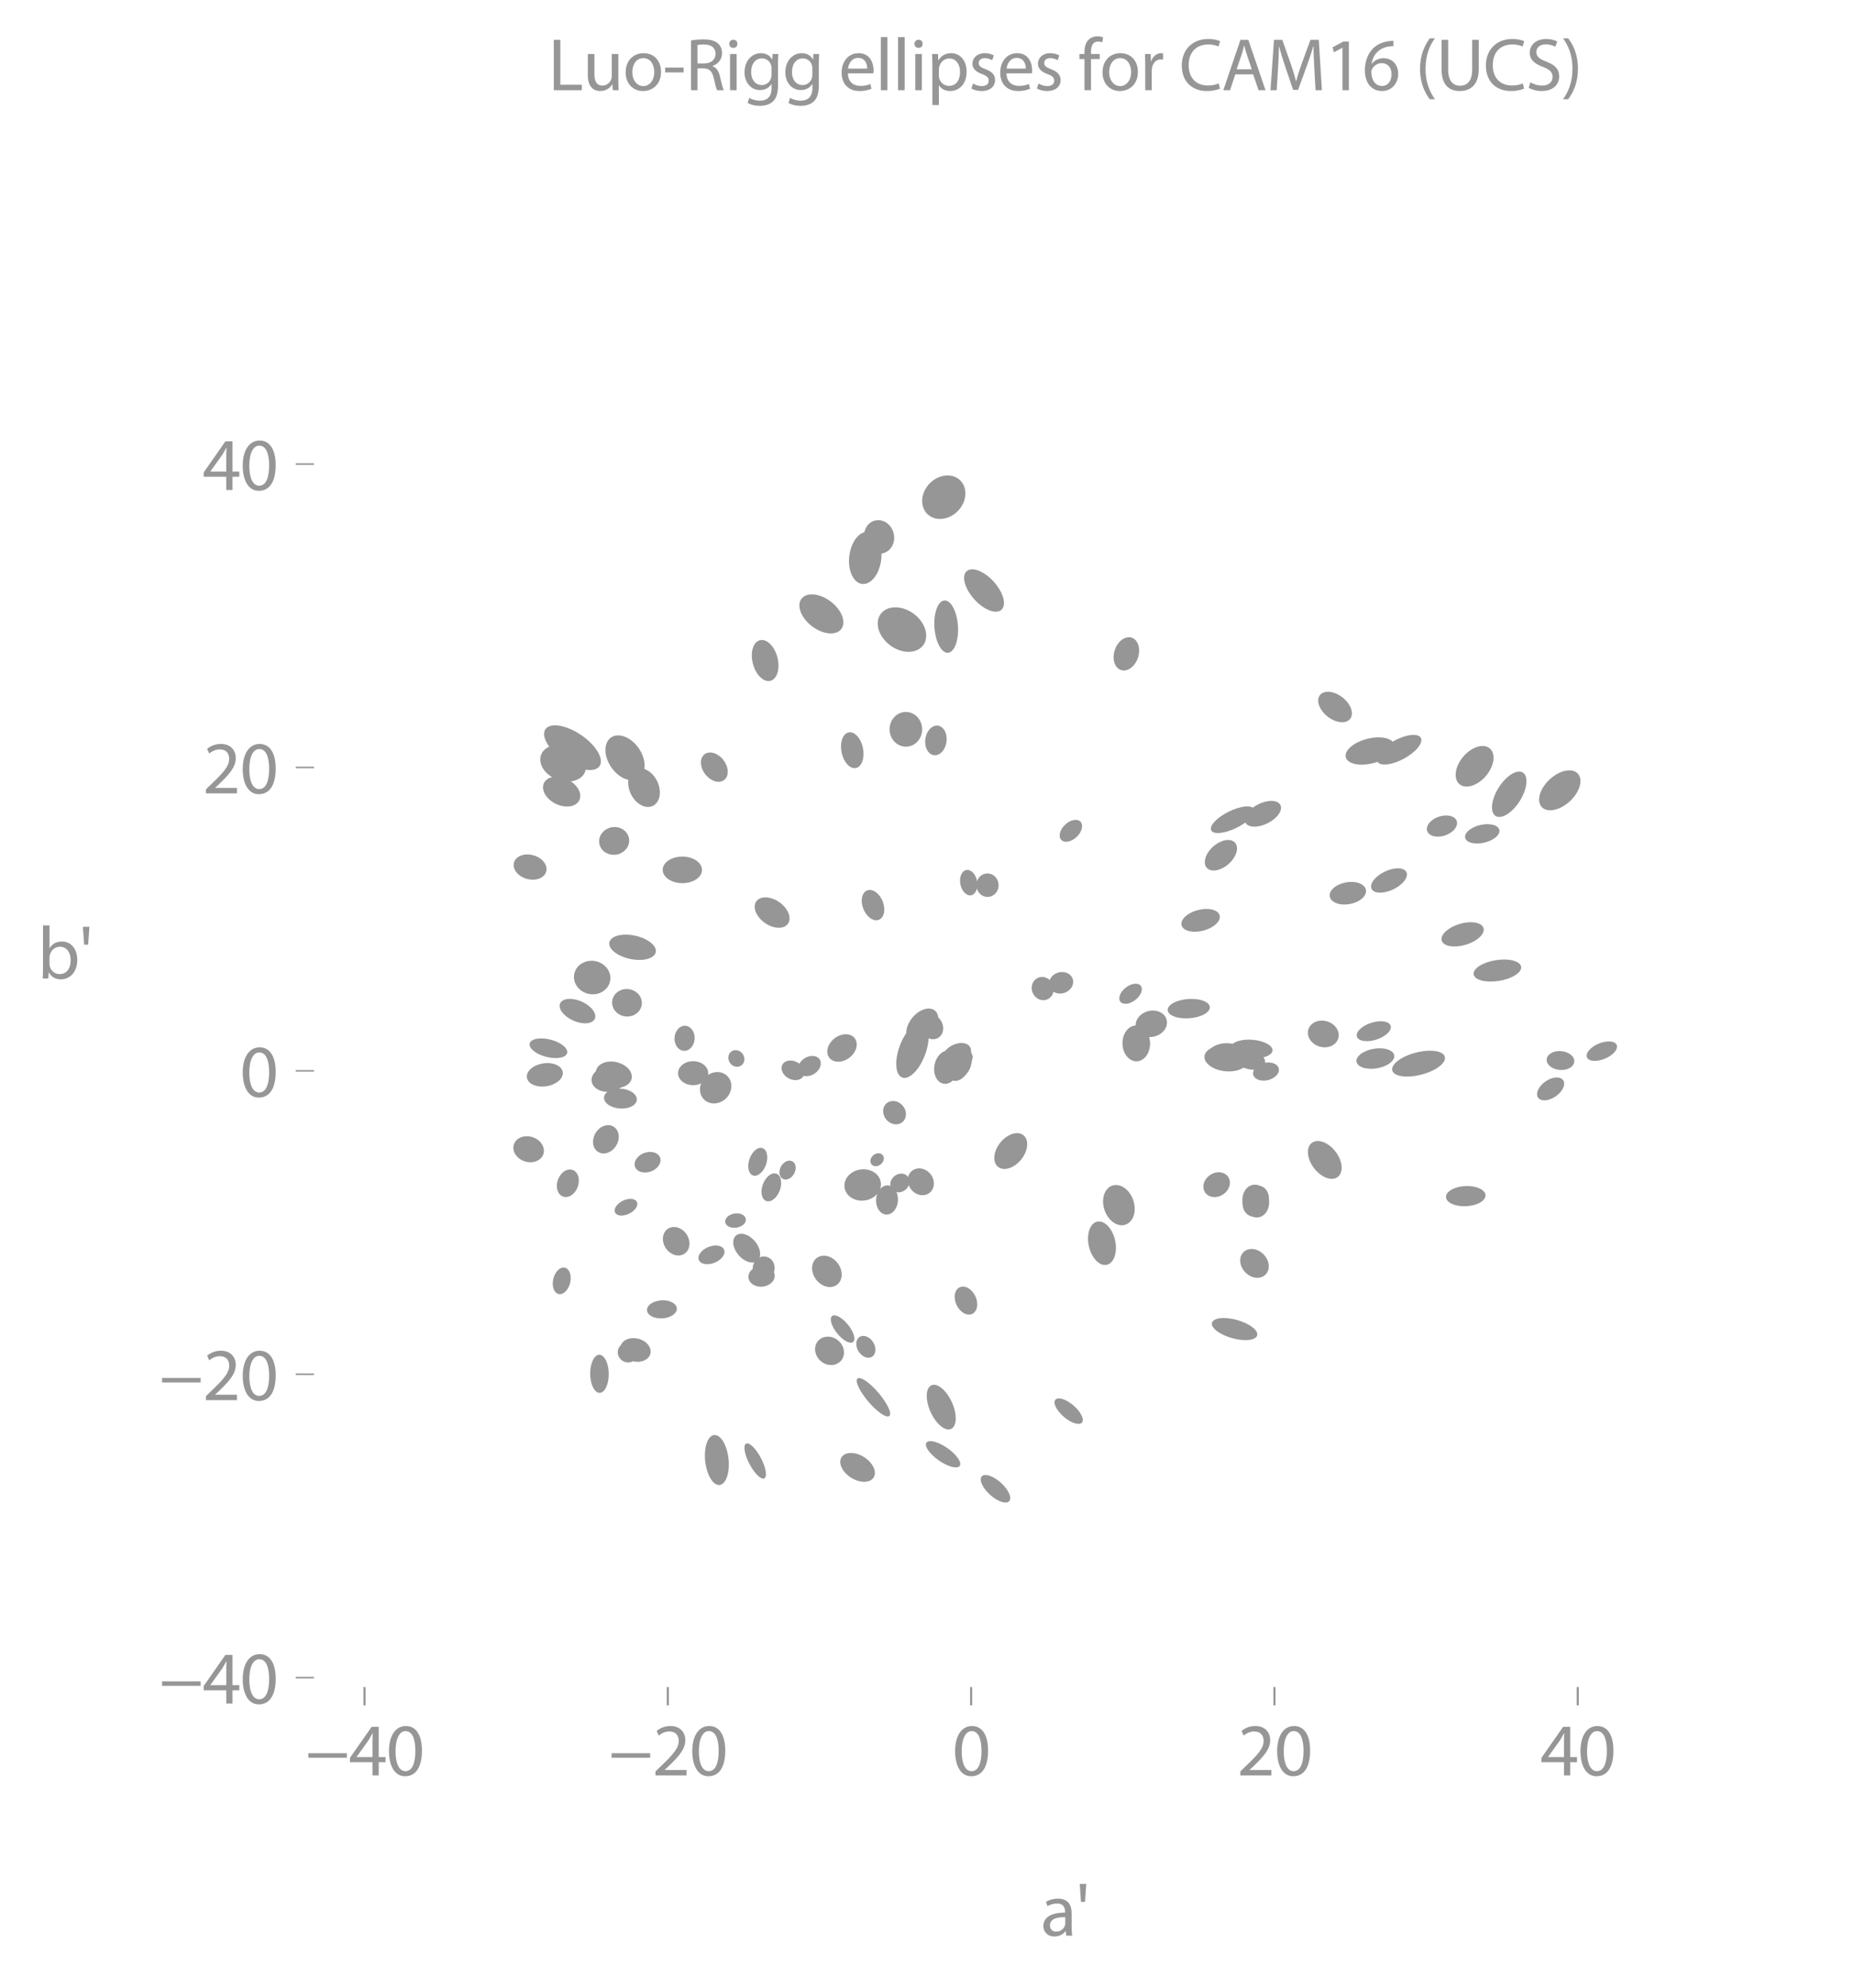 <svg xmlns:xlink="http://www.w3.org/1999/xlink" width="473.992" height="508.038" viewBox="0 0 355.494 381.028" xmlns="http://www.w3.org/2000/svg"><defs><style>*{stroke-linejoin:round;stroke-linecap:butt}</style></defs><g id="figure_1"><path d="M0 381.028h355.494V0H0v381.028z" style="fill:none" id="patch_1"/><g id="axes_1"><path d="M60.205 323.405h288.09V57.293H60.204v266.112z" style="fill:none" id="patch_2"/><g id="matplotlib.axis_1"><g id="xtick_1"><g id="line2d_1"><defs><path id="m2ab44e3448" d="M0 0v3.5" style="stroke:#969696;stroke-width:.4"/></defs><use xlink:href="#m2ab44e3448" x="69.892" y="323.405" style="fill:#969696;stroke:#969696;stroke-width:.4"/></g><g style="fill:#969696" transform="matrix(.14 0 0 -.14 58.539 340.345)" id="text_1"><defs><path id="MyriadPro-Regular-2212" d="M256 1901v-384h3302v384H256z" transform="scale(.016)"/><path id="MyriadPro-Regular-34" d="M2560 0v1133h582v441h-582v2586h-608L96 1504v-371h1933V0h531zM666 1574v13l1017 1415c115 192 218 371 346 614h19c-13-218-19-435-19-653V1574H666z" transform="scale(.016)"/><path id="MyriadPro-Regular-30" d="M1677 4230c-845 0-1447-768-1447-2163C243 691 794-70 1606-70c922 0 1447 780 1447 2195 0 1325-499 2105-1376 2105zm-32-435c582 0 845-672 845-1696 0-1062-276-1734-852-1734-512 0-844 614-844 1696 0 1133 358 1734 851 1734z" transform="scale(.016)"/></defs><use xlink:href="#MyriadPro-Regular-2212"/><use xlink:href="#MyriadPro-Regular-34" x="59.6"/><use xlink:href="#MyriadPro-Regular-30" x="110.9"/></g></g><g id="xtick_2"><use xlink:href="#m2ab44e3448" x="128.051" y="323.405" style="fill:#969696;stroke:#969696;stroke-width:.4" id="line2d_2"/><g style="fill:#969696" transform="matrix(.14 0 0 -.14 116.698 340.345)" id="text_2"><defs><path id="MyriadPro-Regular-32" d="M2944 0v467H1075v13l333 307c877 845 1434 1466 1434 2234 0 595-378 1209-1274 1209-480 0-890-179-1178-422l180-397c192 160 505 352 883 352 621 0 825-390 825-813-6-627-486-1164-1548-2176L288 346V0h2656z" transform="scale(.016)"/></defs><use xlink:href="#MyriadPro-Regular-2212"/><use xlink:href="#MyriadPro-Regular-32" x="59.6"/><use xlink:href="#MyriadPro-Regular-30" x="110.9"/></g></g><g id="xtick_3"><use xlink:href="#m2ab44e3448" x="186.209" y="323.405" style="fill:#969696;stroke:#969696;stroke-width:.4" id="line2d_3"/><use xlink:href="#MyriadPro-Regular-30" style="fill:#969696" transform="matrix(.14 0 0 -.14 182.619 340.345)" id="text_3"/></g><g id="xtick_4"><use xlink:href="#m2ab44e3448" x="244.368" y="323.405" style="fill:#969696;stroke:#969696;stroke-width:.4" id="line2d_4"/><g style="fill:#969696" transform="matrix(.14 0 0 -.14 237.187 340.345)" id="text_4"><use xlink:href="#MyriadPro-Regular-32"/><use xlink:href="#MyriadPro-Regular-30" x="51.3"/></g></g><g id="xtick_5"><use xlink:href="#m2ab44e3448" x="302.527" y="323.405" style="fill:#969696;stroke:#969696;stroke-width:.4" id="line2d_5"/><g style="fill:#969696" transform="matrix(.14 0 0 -.14 295.346 340.345)" id="text_5"><use xlink:href="#MyriadPro-Regular-34"/><use xlink:href="#MyriadPro-Regular-30" x="51.3"/></g></g><g style="fill:#969696" transform="matrix(.14 0 0 -.14 199.56 371.057)" id="text_6"><defs><path id="MyriadPro-Regular-61" d="M2643 1901c0 621-230 1267-1177 1267-391 0-762-109-1018-275l128-371c218 140 518 230 806 230 634 0 704-461 704-717v-64C890 1978 224 1568 224 819c0-448 320-889 947-889 442 0 775 217 947 460h20l44-390h512c-38 211-51 474-51 742v1159zm-544-858c0-57-13-121-32-179-89-262-345-518-749-518-288 0-531 172-531 537 0 602 698 711 1312 698v-538z" transform="scale(.016)"/><path id="MyriadPro-Regular-27" d="m326 4429 103-1536h345l109 1536H326z" transform="scale(.016)"/></defs><use xlink:href="#MyriadPro-Regular-61"/><use xlink:href="#MyriadPro-Regular-27" x="48.2"/></g></g><g id="matplotlib.axis_2"><g id="ytick_1"><g id="line2d_6"><defs><path id="m92f01c6909" d="M0 0h-3.5" style="stroke:#969696;stroke-width:.3"/></defs><use xlink:href="#m92f01c6909" x="60.205" y="321.593" style="fill:#969696;stroke:#969696;stroke-width:.3"/></g><g style="fill:#969696" transform="matrix(.14 0 0 -.14 30.5 326.563)" id="text_7"><use xlink:href="#MyriadPro-Regular-2212"/><use xlink:href="#MyriadPro-Regular-34" x="59.6"/><use xlink:href="#MyriadPro-Regular-30" x="110.9"/></g></g><g id="ytick_2"><use xlink:href="#m92f01c6909" x="60.205" y="263.434" style="fill:#969696;stroke:#969696;stroke-width:.3" id="line2d_7"/><g style="fill:#969696" transform="matrix(.14 0 0 -.14 30.5 268.404)" id="text_8"><use xlink:href="#MyriadPro-Regular-2212"/><use xlink:href="#MyriadPro-Regular-32" x="59.6"/><use xlink:href="#MyriadPro-Regular-30" x="110.9"/></g></g><g id="ytick_3"><use xlink:href="#m92f01c6909" x="60.205" y="205.275" style="fill:#969696;stroke:#969696;stroke-width:.3" id="line2d_8"/><use xlink:href="#MyriadPro-Regular-30" style="fill:#969696" transform="matrix(.14 0 0 -.14 46.024 210.245)" id="text_9"/></g><g id="ytick_4"><use xlink:href="#m92f01c6909" x="60.205" y="147.116" style="fill:#969696;stroke:#969696;stroke-width:.3" id="line2d_9"/><g style="fill:#969696" transform="matrix(.14 0 0 -.14 38.842 152.086)" id="text_10"><use xlink:href="#MyriadPro-Regular-32"/><use xlink:href="#MyriadPro-Regular-30" x="51.3"/></g></g><g id="ytick_5"><use xlink:href="#m92f01c6909" x="60.205" y="88.958" style="fill:#969696;stroke:#969696;stroke-width:.3" id="line2d_10"/><g style="fill:#969696" transform="matrix(.14 0 0 -.14 38.842 93.928)" id="text_11"><use xlink:href="#MyriadPro-Regular-34"/><use xlink:href="#MyriadPro-Regular-30" x="51.3"/></g></g><g style="fill:#969696" transform="matrix(.14 0 0 -.14 7.2 187.578)" id="text_12"><defs><path id="MyriadPro-Regular-62" d="M467 800c0-275-13-589-25-800h486l26 512h19c230-410 589-582 1037-582 691 0 1388 550 1388 1657 7 941-537 1581-1305 1581-499 0-858-224-1056-570h-13v1946H467V800zm557 998c0 90 19 167 32 231 115 429 474 691 858 691 601 0 921-531 921-1152 0-710-352-1190-941-1190-409 0-736 268-844 659-13 64-26 134-26 205v556z" transform="scale(.016)"/></defs><use xlink:href="#MyriadPro-Regular-62"/><use xlink:href="#MyriadPro-Regular-27" x="56.9"/></g></g><path d="M146.55 283.392c.29-.153.386-.65.264-1.38-.121-.732-.45-1.638-.913-2.52-.462-.881-1.022-1.666-1.554-2.182-.533-.515-.996-.72-1.287-.567-.29.153-.385.65-.264 1.38.122.732.45 1.638.913 2.52.463.882 1.022 1.667 1.555 2.182.533.515.996.72 1.286.567z" clip-path="url(#p8874b97f0e)" style="fill:#969696" id="patch_3"/><path d="M183.687 97.932c.83-.86 1.339-1.963 1.415-3.063.077-1.1-.286-2.11-1.008-2.805-.721-.696-1.743-1.021-2.84-.904-1.097.116-2.18.666-3.009 1.526-.83.861-1.339 1.963-1.415 3.063-.077 1.1.286 2.11 1.008 2.806.721.695 1.743 1.02 2.84.904 1.097-.117 2.18-.666 3.01-1.527z" clip-path="url(#p8874b97f0e)" style="fill:#969696" id="patch_4"/><path d="M253.02 200.622c.76.225 1.566.187 2.239-.107.672-.294 1.157-.82 1.347-1.46.19-.641.069-1.346-.335-1.958-.405-.613-1.06-1.084-1.82-1.309-.762-.225-1.568-.187-2.24.107-.672.294-1.157.82-1.347 1.46-.19.641-.069 1.346.335 1.958.404.613 1.06 1.084 1.82 1.309z" clip-path="url(#p8874b97f0e)" style="fill:#969696" id="patch_5"/><path d="M142.11 204.26c.327-.22.545-.575.605-.985.06-.41-.043-.843-.285-1.203a1.723 1.723 0 0 0-1.008-.716 1.423 1.423 0 0 0-1.14.19c-.328.22-.546.575-.606.986-.06.41.043.843.285 1.203.243.36.605.617 1.008.716.403.099.814.03 1.14-.19z" clip-path="url(#p8874b97f0e)" style="fill:#969696" id="patch_6"/><path d="M234.52 228.967c.591-.39 1.027-.962 1.213-1.589.186-.626.106-1.257-.222-1.753-.327-.495-.876-.816-1.526-.89-.65-.074-1.346.103-1.936.494-.59.39-1.027.962-1.213 1.588-.185.627-.106 1.257.222 1.753s.877.816 1.526.89c.65.075 1.346-.103 1.937-.493z" clip-path="url(#p8874b97f0e)" style="fill:#969696" id="patch_7"/><path d="M178.269 228.634c.486-.397.774-.997.798-1.67.025-.672-.215-1.362-.666-1.916-.452-.555-1.079-.93-1.742-1.042-.664-.113-1.31.047-1.797.443-.486.396-.774.997-.798 1.67-.025.672.215 1.361.666 1.916.452.555 1.079.93 1.742 1.042.664.112 1.31-.047 1.797-.443z" clip-path="url(#p8874b97f0e)" style="fill:#969696" id="patch_8"/><path d="M174.412 199.507c.496.418 1.228.515 2.035.27.807-.245 1.623-.813 2.268-1.578.645-.765 1.066-1.665 1.171-2.502.105-.837-.115-1.542-.61-1.96-.497-.418-1.23-.516-2.036-.27-.807.245-1.623.813-2.268 1.578-.645.765-1.066 1.665-1.171 2.502-.105.837.115 1.542.61 1.96z" clip-path="url(#p8874b97f0e)" style="fill:#969696" id="patch_9"/><path d="M286.771 156.415c.538.338 1.329.224 2.199-.317.87-.54 1.75-1.464 2.443-2.566.693-1.103 1.145-2.295 1.255-3.313.11-1.019-.13-1.781-.666-2.12-.538-.337-1.329-.223-2.2.317-.87.541-1.748 1.464-2.442 2.567-.693 1.102-1.145 2.294-1.255 3.313-.11 1.018.129 1.78.666 2.119z" clip-path="url(#p8874b97f0e)" style="fill:#969696" id="patch_10"/><path d="M125.174 154.482c.67-.323 1.135-1 1.292-1.885.158-.885-.004-1.903-.451-2.832-.447-.928-1.142-1.69-1.931-2.119-.79-.428-1.61-.488-2.28-.166-.67.323-1.135 1-1.293 1.885-.157.885.005 1.903.452 2.832.447.928 1.141 1.69 1.93 2.12.79.428 1.61.487 2.28.165z" clip-path="url(#p8874b97f0e)" style="fill:#969696" id="patch_11"/><path d="M147.727 130.508c.624-.163 1.115-.728 1.365-1.573.251-.844.24-1.898-.028-2.93-.269-1.03-.774-1.955-1.405-2.57-.63-.614-1.335-.869-1.958-.706-.624.162-1.115.728-1.365 1.572-.251.844-.24 1.898.028 2.93.269 1.031.774 1.956 1.405 2.57.63.615 1.335.869 1.958.707z" clip-path="url(#p8874b97f0e)" style="fill:#969696" id="patch_12"/><path d="M138.85 149.524c.466-.355.715-.956.692-1.67-.024-.713-.317-1.481-.815-2.135-.499-.655-1.162-1.14-1.844-1.352-.682-.212-1.327-.131-1.793.224-.466.355-.714.955-.691 1.67.023.713.316 1.481.815 2.135.498.654 1.161 1.14 1.843 1.352.682.212 1.327.131 1.793-.224z" clip-path="url(#p8874b97f0e)" style="fill:#969696" id="patch_13"/><path d="M168.525 176.315c.49-.197.84-.682.973-1.348.133-.667.04-1.46-.26-2.205-.3-.745-.783-1.382-1.34-1.77-.559-.387-1.147-.494-1.636-.297-.489.197-.839.681-.972 1.348-.134.666-.04 1.459.26 2.204.3.745.782 1.382 1.34 1.77.558.387 1.146.495 1.635.298z" clip-path="url(#p8874b97f0e)" style="fill:#969696" id="patch_14"/><path d="M164.112 147.228c.542-.11.99-.576 1.243-1.294.253-.718.292-1.631.109-2.537-.184-.905-.576-1.73-1.09-2.293-.513-.563-1.106-.817-1.648-.707-.543.11-.99.575-1.243 1.294-.254.718-.293 1.63-.11 2.536.184.906.576 1.73 1.09 2.294.513.562 1.106.817 1.649.707z" clip-path="url(#p8874b97f0e)" style="fill:#969696" id="patch_15"/><path d="M131.124 201.435c.511.03 1.016-.195 1.404-.625.387-.429.626-1.028.663-1.665.037-.637-.13-1.26-.466-1.732-.335-.471-.81-.753-1.322-.782-.51-.03-1.015.194-1.403.624-.388.43-.626 1.029-.663 1.666-.037.637.13 1.26.466 1.731.335.472.81.753 1.321.783z" clip-path="url(#p8874b97f0e)" style="fill:#969696" id="patch_16"/><path d="M114.713 220.835c.527.316 1.187.363 1.833.13.647-.234 1.228-.728 1.616-1.374.388-.646.55-1.391.451-2.072-.098-.68-.45-1.24-.977-1.556-.526-.316-1.186-.363-1.833-.13-.646.234-1.227.728-1.615 1.374-.388.646-.55 1.391-.452 2.072.099.68.45 1.24.977 1.556z" clip-path="url(#p8874b97f0e)" style="fill:#969696" id="patch_17"/><path d="M124.82 224.56c.637-.236 1.179-.648 1.506-1.145.328-.498.415-1.04.241-1.51-.173-.468-.592-.824-1.164-.99-.572-.164-1.251-.125-1.888.11-.636.235-1.178.647-1.505 1.144-.328.498-.415 1.04-.242 1.51.173.468.592.824 1.165.99.572.164 1.251.125 1.888-.11z" clip-path="url(#p8874b97f0e)" style="fill:#969696" id="patch_18"/><path d="M131.252 240.324c.527-.353.865-.943.938-1.64.074-.697-.123-1.444-.546-2.077-.424-.632-1.04-1.098-1.712-1.296-.672-.198-1.346-.11-1.873.243-.528.353-.865.943-.939 1.64-.073.696.123 1.443.547 2.076.423.632 1.039 1.099 1.711 1.296.673.198 1.347.11 1.874-.242z" clip-path="url(#p8874b97f0e)" style="fill:#969696" id="patch_19"/><path d="M144.385 225.327c.42.146.918.01 1.385-.378.467-.388.865-.996 1.107-1.69.241-.694.306-1.418.181-2.012-.126-.594-.432-1.01-.85-1.156-.42-.145-.918-.01-1.385.378-.467.388-.865.996-1.107 1.69-.242.695-.307 1.418-.181 2.013.125.594.431 1.01.85 1.155z" clip-path="url(#p8874b97f0e)" style="fill:#969696" id="patch_20"/><path d="M169.924 232.826c.557.03 1.107-.234 1.53-.737.423-.502.683-1.201.724-1.943.041-.741-.14-1.465-.505-2.01-.364-.547-.882-.871-1.439-.902-.556-.031-1.107.234-1.53.736-.422.503-.683 1.202-.724 1.943-.041.742.14 1.465.505 2.011s.882.87 1.439.902z" clip-path="url(#p8874b97f0e)" style="fill:#969696" id="patch_21"/><path d="M191.37 223.682c.532.427 1.3.518 2.132.252.834-.266 1.665-.867 2.31-1.67.647-.804 1.055-1.745 1.135-2.616.08-.87-.173-1.6-.705-2.028-.532-.428-1.3-.519-2.132-.253-.833.266-1.665.867-2.31 1.671-.647.804-1.055 1.745-1.135 2.616-.08.87.173 1.6.705 2.028z" clip-path="url(#p8874b97f0e)" style="fill:#969696" id="patch_22"/><path d="M204.087 190.326a2.543 2.543 0 0 0 1.393-1.08c.3-.499.375-1.066.208-1.578s-.562-.926-1.099-1.151a2.543 2.543 0 0 0-1.761-.051 2.543 2.543 0 0 0-1.393 1.08c-.3.498-.375 1.066-.208 1.577.167.512.562.926 1.099 1.152.536.225 1.17.244 1.761.05z" clip-path="url(#p8874b97f0e)" style="fill:#969696" id="patch_23"/><path d="M189.426 171.935a2.067 2.067 0 0 0 1.478-.711 2.317 2.317 0 0 0 .565-1.611 2.317 2.317 0 0 0-.678-1.567 2.067 2.067 0 0 0-1.525-.605 2.067 2.067 0 0 0-1.478.712 2.317 2.317 0 0 0-.565 1.61c.02.596.265 1.16.678 1.567.413.407.961.625 1.525.605z" clip-path="url(#p8874b97f0e)" style="fill:#969696" id="patch_24"/><path d="M230.717 178.396c.968-.25 1.843-.698 2.431-1.244.59-.547.844-1.147.709-1.67-.135-.523-.65-.925-1.43-1.117-.779-.193-1.76-.16-2.729.09-.967.25-1.842.698-2.43 1.244-.59.547-.845 1.147-.71 1.67.136.523.65.924 1.43 1.117.78.193 1.762.16 2.73-.09z" clip-path="url(#p8874b97f0e)" style="fill:#969696" id="patch_25"/><path d="M221.412 198.674c.777-.21 1.454-.665 1.882-1.267.428-.601.57-1.299.398-1.94-.173-.64-.648-1.172-1.32-1.477-.672-.305-1.486-.358-2.264-.149-.777.21-1.455.666-1.882 1.267-.428.602-.571 1.3-.398 1.94.173.642.647 1.173 1.32 1.478.672.305 1.486.358 2.264.148z" clip-path="url(#p8874b97f0e)" style="fill:#969696" id="patch_26"/><path d="M206.447 160.432c.488-.463.84-1.03.976-1.578.137-.547.049-1.028-.246-1.339-.294-.31-.77-.424-1.324-.316-.554.108-1.139.429-1.627.892-.489.463-.84 1.03-.977 1.578-.137.547-.048 1.029.246 1.34.295.31.771.423 1.325.315.553-.108 1.138-.429 1.627-.892z" clip-path="url(#p8874b97f0e)" style="fill:#969696" id="patch_27"/><path d="M214.941 128.446c.59.196 1.263.057 1.873-.386.61-.442 1.107-1.154 1.381-1.976.274-.823.303-1.69.08-2.41-.222-.72-.678-1.236-1.267-1.432-.589-.196-1.262-.057-1.873.385-.61.443-1.107 1.154-1.38 1.977-.275.823-.304 1.69-.081 2.41.222.72.678 1.236 1.267 1.432z" clip-path="url(#p8874b97f0e)" style="fill:#969696" id="patch_28"/><path d="M181.767 125.133c.597-.04 1.135-.608 1.494-1.576.36-.968.51-2.26.42-3.589-.09-1.329-.413-2.588-.9-3.499-.485-.911-1.094-1.4-1.692-1.36-.598.04-1.136.607-1.495 1.576-.359.968-.51 2.259-.42 3.588.09 1.33.413 2.588.9 3.5.486.91 1.095 1.4 1.693 1.36z" clip-path="url(#p8874b97f0e)" style="fill:#969696" id="patch_29"/><path d="M237.118 158.679c1.09-.54 2.055-1.22 2.683-1.891.628-.671.867-1.278.664-1.687-.202-.41-.83-.587-1.744-.495-.914.093-2.04.448-3.13.988-1.09.54-2.056 1.22-2.684 1.89-.627.672-.866 1.278-.664 1.687.203.41.83.587 1.744.495.914-.092 2.04-.448 3.13-.987z" clip-path="url(#p8874b97f0e)" style="fill:#969696" id="patch_30"/><path d="M104.732 202.59c.952.244 1.91.305 2.662.17.753-.137 1.239-.458 1.351-.894.112-.437-.159-.953-.753-1.434-.594-.482-1.463-.89-2.415-1.134-.953-.244-1.91-.306-2.663-.17-.753.136-1.239.457-1.35.894-.113.436.158.952.752 1.433.594.482 1.463.89 2.416 1.134z" clip-path="url(#p8874b97f0e)" style="fill:#969696" id="patch_31"/><path d="M119.254 260.775c.411.307.922.446 1.418.388.496-.059.938-.31 1.228-.7.29-.39.405-.884.319-1.377a1.994 1.994 0 0 0-.778-1.248 1.994 1.994 0 0 0-1.418-.387c-.496.058-.938.31-1.228.7-.29.389-.405.884-.319 1.376.086.493.366.942.778 1.248z" clip-path="url(#p8874b97f0e)" style="fill:#969696" id="patch_32"/><path d="M189.84 286.54c.698.631 1.477 1.114 2.166 1.344.689.23 1.23.187 1.506-.119.276-.305.263-.849-.036-1.51-.299-.662-.859-1.388-1.557-2.018-.698-.63-1.477-1.113-2.166-1.343-.689-.23-1.23-.187-1.506.119-.276.305-.263.849.036 1.51.299.662.859 1.388 1.557 2.018z" clip-path="url(#p8874b97f0e)" style="fill:#969696" id="patch_33"/><path d="M203.976 271.592c.675.58 1.421 1.024 2.074 1.231.652.208 1.157.163 1.404-.124.247-.287.216-.793-.087-1.407s-.853-1.285-1.528-1.866c-.676-.581-1.422-1.024-2.074-1.232-.652-.207-1.157-.163-1.404.125-.247.287-.216.793.087 1.407s.853 1.285 1.528 1.866z" clip-path="url(#p8874b97f0e)" style="fill:#969696" id="patch_34"/><path d="M281.046 181.1c1.062-.318 2.018-.833 2.657-1.431.64-.598.91-1.23.751-1.758-.158-.528-.732-.908-1.594-1.056-.863-.148-1.945-.052-3.007.266-1.062.319-2.018.834-2.657 1.432-.64.598-.91 1.23-.752 1.758.158.528.732.907 1.595 1.055.863.148 1.944.053 3.007-.266z" clip-path="url(#p8874b97f0e)" style="fill:#969696" id="patch_35"/><path d="M146.918 230.223c.427.16.94.039 1.426-.339.486-.377.906-.979 1.167-1.673.26-.693.341-1.423.224-2.027-.118-.604-.424-1.034-.85-1.194-.428-.16-.94-.039-1.427.339-.486.377-.906.979-1.167 1.673-.26.693-.341 1.423-.223 2.027.117.604.423 1.034.85 1.194z" clip-path="url(#p8874b97f0e)" style="fill:#969696" id="patch_36"/><path d="M141.25 235.33c.523-.084 1.003-.306 1.333-.619.33-.312.483-.689.426-1.047-.057-.358-.32-.668-.73-.863-.412-.194-.937-.256-1.46-.172-.524.083-1.004.306-1.334.618-.33.313-.483.69-.426 1.048.057.358.32.668.731.862.41.194.936.256 1.46.173z" clip-path="url(#p8874b97f0e)" style="fill:#969696" id="patch_37"/><path d="M171.067 228.043c.29.338.723.528 1.205.528.482 0 .973-.188 1.366-.525.392-.337.653-.794.726-1.27.073-.477-.05-.934-.339-1.271-.29-.338-.723-.528-1.205-.528-.482 0-.973.188-1.366.525a2.121 2.121 0 0 0-.726 1.27c-.073.477.05.934.339 1.271z" clip-path="url(#p8874b97f0e)" style="fill:#969696" id="patch_38"/><path d="M217.698 191.682c.52-.403.922-.914 1.118-1.42.196-.508.169-.969-.074-1.283-.244-.314-.683-.454-1.223-.391s-1.135.325-1.655.728c-.52.403-.922.914-1.118 1.421-.195.507-.169.968.075 1.282.243.314.683.455 1.222.392.54-.064 1.136-.326 1.655-.729z" clip-path="url(#p8874b97f0e)" style="fill:#969696" id="patch_39"/><path d="M169.244 221.419c-.191-.227-.487-.35-.822-.343a1.575 1.575 0 0 0-.963.383 1.575 1.575 0 0 0-.539.885c-.063.33.009.641.2.869.192.227.488.35.823.342.335-.007.681-.145.963-.383.281-.238.475-.556.539-.885.063-.329-.009-.64-.2-.868z" clip-path="url(#p8874b97f0e)" style="fill:#969696" id="patch_40"/><path d="M165.82 230.121c.923-.127 1.765-.561 2.342-1.208.576-.647.84-1.453.731-2.242-.108-.788-.579-1.493-1.308-1.96-.73-.468-1.658-.66-2.582-.533-.923.127-1.766.561-2.342 1.208-.577.647-.84 1.453-.732 2.242.108.788.579 1.493 1.308 1.96.73.468 1.659.66 2.582.533z" clip-path="url(#p8874b97f0e)" style="fill:#969696" id="patch_41"/><path d="M145.225 241.668c.415-.353.596-.946.504-1.647-.092-.702-.45-1.455-.994-2.094-.544-.64-1.231-1.112-1.91-1.315-.677-.202-1.291-.118-1.705.235-.415.353-.596.946-.504 1.647.092.702.45 1.455.994 2.094.544.64 1.231 1.112 1.91 1.315.677.202 1.29.118 1.705-.235z" clip-path="url(#p8874b97f0e)" style="fill:#969696" id="patch_42"/><path d="M118.814 212.494c.833.064 1.648-.074 2.265-.385.616-.311.985-.769 1.024-1.273.039-.504-.255-1.013-.816-1.416-.562-.402-1.346-.664-2.18-.728-.832-.065-1.647.074-2.264.385-.617.31-.985.769-1.024 1.273-.04.504.254 1.013.816 1.415.562.402 1.345.664 2.179.729z" clip-path="url(#p8874b97f0e)" style="fill:#969696" id="patch_43"/><path d="M120.631 232.657c.554-.27 1.023-.66 1.301-1.083.28-.423.346-.846.186-1.175-.16-.33-.534-.537-1.04-.58-.505-.041-1.1.087-1.655.357-.554.27-1.022.66-1.3 1.083-.28.423-.346.846-.186 1.175.16.329.534.537 1.04.579.504.042 1.1-.086 1.654-.356z" clip-path="url(#p8874b97f0e)" style="fill:#969696" id="patch_44"/><path d="M101.014 168.478c.82.227 1.673.206 2.37-.057.697-.264 1.183-.75 1.349-1.35.166-.6 0-1.266-.463-1.85-.462-.586-1.183-1.042-2.003-1.269-.82-.227-1.672-.206-2.37.058-.697.264-1.182.75-1.348 1.35-.166.6 0 1.265.462 1.85.463.585 1.183 1.041 2.003 1.268z" clip-path="url(#p8874b97f0e)" style="fill:#969696" id="patch_45"/><path d="M172.987 206.553c.638.24 1.457-.08 2.277-.891.82-.81 1.574-2.046 2.096-3.432.522-1.387.77-2.812.687-3.963-.082-1.15-.486-1.931-1.124-2.171-.638-.24-1.457.08-2.277.891-.82.81-1.574 2.046-2.096 3.432-.522 1.387-.77 2.812-.687 3.963.082 1.15.486 1.931 1.124 2.171z" clip-path="url(#p8874b97f0e)" style="fill:#969696" id="patch_46"/><path d="M186.424 251.863c.476-.226.805-.71.915-1.347.11-.637-.007-1.374-.327-2.05-.32-.675-.816-1.233-1.38-1.55-.562-.318-1.146-.37-1.622-.144-.476.225-.805.71-.916 1.347-.11.637.008 1.374.328 2.05.32.674.816 1.232 1.379 1.55.563.318 1.146.37 1.623.144z" clip-path="url(#p8874b97f0e)" style="fill:#969696" id="patch_47"/><path d="M242.621 244.368c.472-.45.705-1.11.648-1.838-.057-.727-.4-1.461-.951-2.04-.552-.58-1.27-.956-1.993-1.047-.724-.092-1.395.11-1.867.559-.471.45-.704 1.11-.647 1.838.056.728.399 1.462.95 2.04.553.58 1.27.956 1.994 1.048.723.091 1.395-.11 1.866-.56z" clip-path="url(#p8874b97f0e)" style="fill:#969696" id="patch_48"/><path d="M241.316 233.357c.665-.113 1.247-.55 1.618-1.215.37-.664.5-1.502.359-2.328-.141-.827-.54-1.575-1.11-2.079-.57-.504-1.264-.724-1.93-.61-.664.113-1.246.55-1.617 1.215-.37.664-.5 1.502-.359 2.328.14.827.54 1.575 1.11 2.079.57.504 1.264.724 1.929.61z" clip-path="url(#p8874b97f0e)" style="fill:#969696" id="patch_49"/><path d="M239.652 233.066c.6.24 1.294.174 1.931-.186s1.163-.983 1.464-1.732c.3-.75.35-1.564.138-2.263-.211-.7-.667-1.229-1.267-1.47-.6-.24-1.295-.173-1.932.187-.636.36-1.163.983-1.463 1.732-.3.75-.35 1.564-.139 2.263.212.7.668 1.229 1.268 1.47z" clip-path="url(#p8874b97f0e)" style="fill:#969696" id="patch_50"/><path d="M263.315 146.29c1.239-.317 2.364-.867 3.128-1.528.765-.661 1.105-1.38.947-1.996-.158-.617-.803-1.083-1.79-1.294-.989-.212-2.24-.152-3.479.166-1.24.318-2.365.868-3.129 1.529-.764.66-1.105 1.379-.946 1.996.158.617.802 1.082 1.79 1.294.988.212 2.24.152 3.479-.166z" clip-path="url(#p8874b97f0e)" style="fill:#969696" id="patch_51"/><path d="M173.105 211.975a2.53 2.53 0 0 0-1.527-.89c-.579-.091-1.14.054-1.559.404-.419.35-.662.875-.676 1.46a2.53 2.53 0 0 0 .602 1.663c.4.479.949.799 1.528.89.578.091 1.139-.054 1.558-.404.42-.35.662-.875.676-1.46a2.53 2.53 0 0 0-.602-1.663z" clip-path="url(#p8874b97f0e)" style="fill:#969696" id="patch_52"/><path d="M114.977 267.004c.472-.004.922-.393 1.25-1.08.328-.688.508-1.619.5-2.587-.01-.969-.205-1.896-.546-2.578-.34-.682-.797-1.063-1.27-1.058-.472.004-.922.393-1.25 1.08-.328.688-.508 1.619-.5 2.587.01.969.206 1.896.546 2.578.34.682.797 1.063 1.27 1.058z" clip-path="url(#p8874b97f0e)" style="fill:#969696" id="patch_53"/><path d="M130.826 169.299c1 .004 1.96-.26 2.67-.735.708-.475 1.108-1.122 1.11-1.798.004-.676-.39-1.326-1.096-1.807-.705-.48-1.662-.753-2.662-.757-1-.004-1.96.26-2.669.735-.709.475-1.109 1.121-1.111 1.797-.003.676.391 1.326 1.096 1.807.705.481 1.663.754 2.662.758z" clip-path="url(#p8874b97f0e)" style="fill:#969696" id="patch_54"/><path d="M137.032 242.051c.643-.261 1.196-.67 1.536-1.136.34-.466.44-.952.28-1.35-.163-.398-.573-.675-1.142-.772-.57-.097-1.25-.004-1.893.257s-1.196.67-1.536 1.136c-.34.466-.44.952-.28 1.35.162.398.573.676 1.142.772.57.097 1.25.004 1.893-.257z" clip-path="url(#p8874b97f0e)" style="fill:#969696" id="patch_55"/><path d="M169.319 106.053c.741-.18 1.372-.684 1.754-1.4.381-.716.482-1.585.28-2.417-.203-.832-.692-1.558-1.36-2.018-.667-.46-1.459-.618-2.2-.437-.743.18-1.374.684-1.755 1.4-.381.715-.482 1.585-.28 2.416.203.832.692 1.558 1.36 2.019.667.46 1.459.617 2.2.437z" clip-path="url(#p8874b97f0e)" style="fill:#969696" id="patch_56"/><path d="M107.103 248.055c.428.103.902-.065 1.319-.465.416-.4.74-1.002.9-1.67.162-.67.146-1.353-.043-1.898-.188-.546-.535-.91-.963-1.014-.427-.102-.901.065-1.318.465-.416.4-.74 1.002-.9 1.671-.162.67-.146 1.352.043 1.898.188.546.535.91.962 1.013z" clip-path="url(#p8874b97f0e)" style="fill:#969696" id="patch_57"/><path d="M180.005 279.956c.846.59 1.745 1.032 2.499 1.228.753.195 1.299.129 1.518-.185.218-.313.092-.849-.352-1.488-.445-.64-1.17-1.33-2.016-1.92-.847-.59-1.746-1.032-2.5-1.227-.753-.196-1.299-.13-1.518.184-.218.314-.092.85.353 1.488.444.64 1.169 1.33 2.016 1.92z" clip-path="url(#p8874b97f0e)" style="fill:#969696" id="patch_58"/><path d="M299.054 205.1c.7.062 1.389-.07 1.914-.365.525-.295.843-.73.884-1.208.042-.478-.197-.96-.663-1.342-.466-.38-1.121-.629-1.822-.69-.7-.06-1.39.07-1.914.366-.525.295-.843.73-.884 1.207-.042.479.197.961.663 1.342.466.382 1.121.63 1.822.69z" clip-path="url(#p8874b97f0e)" style="fill:#969696" id="patch_59"/><path d="M127.03 252.725c.76-.049 1.475-.278 1.99-.637.515-.36.788-.819.758-1.277-.03-.459-.36-.88-.917-1.169-.557-.29-1.296-.424-2.055-.375-.758.05-1.474.279-1.989.638-.515.359-.788.818-.758 1.277.03.459.36.879.917 1.168.557.29 1.296.425 2.055.375z" clip-path="url(#p8874b97f0e)" style="fill:#969696" id="patch_60"/><path d="M118.205 163.82a3.018 3.018 0 0 0 1.88-1.11c.45-.58.637-1.298.519-1.992a2.552 2.552 0 0 0-1.149-1.709 3.018 3.018 0 0 0-2.142-.423 3.018 3.018 0 0 0-1.881 1.109 2.552 2.552 0 0 0-.518 1.993 2.552 2.552 0 0 0 1.148 1.708c.617.4 1.388.553 2.143.424z" clip-path="url(#p8874b97f0e)" style="fill:#969696" id="patch_61"/><path d="M279.833 150.315c.576.49 1.436.6 2.39.305.953-.295 1.923-.97 2.695-1.878.772-.908 1.284-1.973 1.423-2.962.138-.988-.108-1.819-.684-2.31-.576-.49-1.435-.6-2.389-.304-.954.295-1.923.97-2.696 1.878-.772.907-1.284 1.972-1.422 2.96-.139.99.107 1.82.683 2.31z" clip-path="url(#p8874b97f0e)" style="fill:#969696" id="patch_62"/><path d="M254.548 137.355c.767.605 1.655.992 2.468 1.077.813.085 1.484-.14 1.866-.624.382-.484.443-1.19.17-1.96-.272-.77-.856-1.543-1.624-2.148-.767-.604-1.655-.992-2.468-1.077-.812-.085-1.483.14-1.865.624-.382.485-.444 1.19-.171 1.96.272.77.857 1.543 1.624 2.148z" clip-path="url(#p8874b97f0e)" style="fill:#969696" id="patch_63"/><path d="M106.767 149.419c1.118.434 2.318.522 3.335.245 1.018-.277 1.77-.896 2.09-1.722.32-.825.183-1.79-.381-2.68-.564-.89-1.51-1.635-2.628-2.069-1.118-.434-2.318-.522-3.336-.246-1.017.277-1.769.897-2.089 1.722-.32.826-.183 1.79.38 2.68.565.891 1.51 1.635 2.629 2.07z" clip-path="url(#p8874b97f0e)" style="fill:#969696" id="patch_64"/><path d="M297.14 149.407c-.917.85-1.593 1.886-1.879 2.88-.285.993-.156 1.863.358 2.418.514.555 1.372.75 2.384.541 1.013-.208 2.097-.803 3.015-1.654.918-.85 1.594-1.886 1.879-2.88.285-.993.157-1.863-.358-2.418-.514-.555-1.372-.75-2.384-.541-1.013.209-2.097.804-3.015 1.654z" clip-path="url(#p8874b97f0e)" style="fill:#969696" id="patch_65"/><path d="M106.548 154.076c.897.441 1.878.619 2.728.494.849-.125 1.496-.542 1.8-1.159.302-.617.236-1.384-.184-2.132-.42-.748-1.16-1.417-2.058-1.857-.898-.441-1.88-.619-2.728-.494-.85.125-1.497.541-1.8 1.159-.303.617-.237 1.384.183 2.132.42.748 1.161 1.416 2.059 1.857z" clip-path="url(#p8874b97f0e)" style="fill:#969696" id="patch_66"/><path d="M179.93 198.922c.484-.306.807-.823.897-1.438.09-.616-.059-1.28-.415-1.844-.356-.565-.89-.986-1.485-1.17-.594-.184-1.2-.115-1.684.19-.485.305-.807.823-.898 1.438-.09.616.06 1.279.415 1.844.357.565.89.986 1.485 1.17.595.183 1.2.115 1.685-.19z" clip-path="url(#p8874b97f0e)" style="fill:#969696" id="patch_67"/><path d="M277.095 160.144c.751-.254 1.408-.686 1.826-1.202.418-.515.562-1.072.402-1.548-.16-.475-.613-.83-1.258-.987-.645-.157-1.43-.103-2.181.151-.752.254-1.409.686-1.827 1.202-.417.516-.562 1.073-.401 1.548.16.476.613.83 1.258.988.645.156 1.43.102 2.18-.152z" clip-path="url(#p8874b97f0e)" style="fill:#969696" id="patch_68"/><path d="M183.194 206.457c.35.216.813.214 1.288-.003.475-.218.923-.634 1.245-1.157.322-.523.493-1.11.473-1.632-.02-.522-.227-.937-.576-1.152-.35-.216-.813-.214-1.289.003-.475.218-.923.634-1.245 1.157-.322.523-.492 1.11-.473 1.632.02.522.227.937.577 1.152z" clip-path="url(#p8874b97f0e)" style="fill:#969696" id="patch_69"/><path d="M179.072 144.766c.538.073 1.094-.155 1.547-.634.453-.48.764-1.171.866-1.923.102-.75-.014-1.5-.322-2.083-.308-.583-.784-.952-1.322-1.025-.538-.073-1.095.156-1.547.635-.453.48-.764 1.171-.866 1.922-.102.752.014 1.501.322 2.084.308.583.784.951 1.322 1.024z" clip-path="url(#p8874b97f0e)" style="fill:#969696" id="patch_70"/><path d="M243.055 157.814c.891-.445 1.651-1.063 2.112-1.717.46-.655.585-1.293.345-1.774-.24-.482-.824-.766-1.625-.792-.8-.026-1.75.21-2.642.654-.892.445-1.651 1.062-2.112 1.717-.461.655-.585 1.293-.345 1.774.24.481.824.766 1.624.792.8.026 1.751-.21 2.643-.654z" clip-path="url(#p8874b97f0e)" style="fill:#969696" id="patch_71"/><path d="M212.22 242.457c.667-.15 1.21-.728 1.507-1.61.298-.88.328-1.992.083-3.089s-.745-2.09-1.39-2.76c-.645-.671-1.381-.964-2.048-.815-.666.149-1.208.728-1.506 1.609-.298.88-.328 1.992-.083 3.09.245 1.096.745 2.09 1.39 2.76.644.67 1.381.963 2.048.815z" clip-path="url(#p8874b97f0e)" style="fill:#969696" id="patch_72"/><path d="M157.366 260.901a3.093 3.093 0 0 0 2.046.774c.728-.01 1.39-.305 1.838-.822.45-.517.65-1.214.556-1.936a3.093 3.093 0 0 0-1.054-1.916 3.093 3.093 0 0 0-2.045-.774c-.728.01-1.39.305-1.839.822-.449.517-.648 1.214-.555 1.936a3.093 3.093 0 0 0 1.053 1.916z" clip-path="url(#p8874b97f0e)" style="fill:#969696" id="patch_73"/><path d="M139.22 210.543a3.354 3.354 0 0 0 1.01-2.163c.048-.797-.222-1.546-.75-2.084-.53-.537-1.275-.82-2.072-.783a3.354 3.354 0 0 0-2.18.976 3.354 3.354 0 0 0-1.01 2.163c-.048.797.222 1.546.75 2.084.53.537 1.275.82 2.072.783a3.354 3.354 0 0 0 2.18-.976z" clip-path="url(#p8874b97f0e)" style="fill:#969696" id="patch_74"/><path d="M180.89 207.737c.612.118 1.263-.102 1.81-.61.548-.51.946-1.267 1.108-2.105.162-.838.074-1.689-.244-2.365-.319-.676-.842-1.122-1.454-1.24-.612-.119-1.263.1-1.81.61-.548.509-.947 1.266-1.108 2.104-.162.838-.074 1.689.244 2.365.319.676.841 1.123 1.454 1.24z" clip-path="url(#p8874b97f0e)" style="fill:#969696" id="patch_75"/><path d="M182.654 207.095c.498.222 1.123.104 1.738-.328s1.17-1.143 1.542-1.977c.371-.833.53-1.72.44-2.467-.089-.746-.42-1.29-.917-1.513-.498-.222-1.124-.104-1.739.328s-1.17 1.144-1.541 1.977c-.372.833-.53 1.72-.44 2.467.089.747.419 1.29.917 1.513z" clip-path="url(#p8874b97f0e)" style="fill:#969696" id="patch_76"/><path d="M267.147 170.487c.888-.424 1.653-1.009 2.128-1.627.475-.618.621-1.219.406-1.67-.215-.45-.774-.715-1.553-.734-.78-.02-1.716.207-2.603.63-.887.423-1.653 1.008-2.128 1.627-.475.618-.62 1.218-.406 1.67.216.45.774.715 1.554.734.78.02 1.715-.207 2.602-.63z" clip-path="url(#p8874b97f0e)" style="fill:#969696" id="patch_77"/><path d="M173.738 143.134a3.028 3.028 0 0 0 2.195-1.002 3.442 3.442 0 0 0 .884-2.365 3.442 3.442 0 0 0-.944-2.34 3.028 3.028 0 0 0-2.22-.947 3.028 3.028 0 0 0-2.195 1.003 3.442 3.442 0 0 0-.885 2.364c.011.882.351 1.724.945 2.341a3.028 3.028 0 0 0 2.22.946z" clip-path="url(#p8874b97f0e)" style="fill:#969696" id="patch_78"/><path d="M117.105 209.251c.882-.122 1.693-.495 2.253-1.038s.825-1.211.736-1.857c-.09-.645-.525-1.216-1.212-1.586-.687-.37-1.569-.51-2.45-.388-.883.122-1.693.495-2.253 1.038-.561.543-.826 1.211-.736 1.857.089.645.525 1.216 1.212 1.587.687.37 1.568.51 2.45.387z" clip-path="url(#p8874b97f0e)" style="fill:#969696" id="patch_79"/><path d="M182.36 273.918c.543-.244.865-.92.896-1.876.031-.957-.232-2.118-.732-3.226-.499-1.109-1.194-2.075-1.93-2.686-.738-.611-1.457-.817-2-.573-.543.245-.865.92-.896 1.877-.03.957.232 2.117.732 3.226.499 1.109 1.194 2.075 1.93 2.686.738.61 1.457.817 2 .572z" clip-path="url(#p8874b97f0e)" style="fill:#969696" id="patch_80"/><path d="M258.826 173.298c.92-.17 1.762-.55 2.34-1.058.58-.509.848-1.103.746-1.653-.1-.55-.563-1.01-1.285-1.28-.721-.269-1.644-.325-2.563-.156-.92.17-1.762.55-2.34 1.058-.58.509-.848 1.103-.747 1.653.102.55.564 1.01 1.286 1.28.721.269 1.644.325 2.563.156z" clip-path="url(#p8874b97f0e)" style="fill:#969696" id="patch_81"/><path d="M117.145 208.403c.903.209 1.828.157 2.57-.144.743-.301 1.243-.827 1.39-1.461.146-.635-.073-1.326-.608-1.923-.535-.596-1.343-1.048-2.247-1.257-.903-.208-1.828-.157-2.57.145-.743.3-1.243.826-1.39 1.46-.146.635.073 1.327.608 1.923.535.596 1.343 1.049 2.247 1.257z" clip-path="url(#p8874b97f0e)" style="fill:#969696" id="patch_82"/><path d="M170.53 271.44c.26-.221.187-.812-.202-1.642-.39-.83-1.063-1.831-1.873-2.784-.81-.953-1.69-1.779-2.446-2.297-.757-.517-1.328-.684-1.588-.463-.26.221-.187.811.202 1.641s1.063 1.832 1.873 2.785c.81.953 1.69 1.779 2.446 2.296.757.518 1.328.684 1.587.464z" clip-path="url(#p8874b97f0e)" style="fill:#969696" id="patch_83"/><path d="M215.804 234.76c.732-.246 1.3-.877 1.581-1.754.28-.877.25-1.927-.085-2.92-.335-.994-.947-1.848-1.701-2.376-.754-.528-1.59-.685-2.32-.439-.733.247-1.301.878-1.582 1.755-.28.877-.25 1.927.085 2.92.335.994.947 1.848 1.701 2.376.755.528 1.59.686 2.321.439z" clip-path="url(#p8874b97f0e)" style="fill:#969696" id="patch_84"/><path d="M192.017 116.895c.496-.447.62-1.265.345-2.274-.275-1.01-.926-2.127-1.81-3.106-.884-.98-1.928-1.743-2.904-2.12-.975-.376-1.802-.337-2.297.11-.496.447-.62 1.265-.345 2.274.275 1.01.926 2.127 1.81 3.106.884.98 1.929 1.743 2.904 2.12.975.376 1.802.337 2.297-.11z" clip-path="url(#p8874b97f0e)" style="fill:#969696" id="patch_85"/><path d="M200.85 191.56a2.003 2.003 0 0 0 1.076-1.2 2.349 2.349 0 0 0-.09-1.701 2.349 2.349 0 0 0-1.204-1.207 2.003 2.003 0 0 0-1.612-.005 2.003 2.003 0 0 0-1.076 1.2 2.349 2.349 0 0 0 .09 1.702c.243.546.676.98 1.204 1.207a2.003 2.003 0 0 0 1.612.005z" clip-path="url(#p8874b97f0e)" style="fill:#969696" id="patch_86"/><path d="M150.084 225.977c.332.184.749.183 1.157-.002.409-.184.777-.538 1.022-.982.246-.445.35-.945.289-1.389-.062-.444-.283-.797-.615-.98-.332-.184-.749-.184-1.158 0-.408.185-.776.539-1.022.984-.246.444-.35.944-.288 1.388.061.444.282.797.615.98z" clip-path="url(#p8874b97f0e)" style="fill:#969696" id="patch_87"/><path d="M284.606 161.53c.869-.203 1.661-.574 2.202-1.034.541-.46.786-.97.682-1.417-.104-.448-.55-.797-1.238-.97-.688-.174-1.563-.157-2.432.045-.87.202-1.661.574-2.202 1.034-.541.46-.787.969-.682 1.417.104.447.549.796 1.237.97.689.173 1.564.157 2.433-.045z" clip-path="url(#p8874b97f0e)" style="fill:#969696" id="patch_88"/><path d="M146.09 245.272a2.033 2.033 0 0 0 1.562-.413 2.29 2.29 0 0 0 .85-1.454 2.29 2.29 0 0 0-.362-1.646 2.033 2.033 0 0 0-1.36-.872 2.033 2.033 0 0 0-1.563.413 2.29 2.29 0 0 0-.849 1.454 2.29 2.29 0 0 0 .362 1.646c.323.472.812.785 1.36.872z" clip-path="url(#p8874b97f0e)" style="fill:#969696" id="patch_89"/><path d="M217.945 203.453c.702-.015 1.367-.392 1.85-1.047.482-.655.742-1.536.723-2.448-.02-.912-.317-1.781-.827-2.416-.51-.634-1.19-.982-1.892-.967-.702.015-1.367.392-1.85 1.047-.482.655-.742 1.536-.723 2.448.02.912.317 1.781.827 2.416.51.634 1.19.982 1.892.967z" clip-path="url(#p8874b97f0e)" style="fill:#969696" id="patch_90"/><path d="M112.952 190.536c.913.172 1.85.006 2.607-.463.756-.468 1.27-1.2 1.427-2.034.157-.835-.055-1.703-.589-2.415a3.674 3.674 0 0 0-2.259-1.38 3.674 3.674 0 0 0-2.606.463c-.757.469-1.27 1.2-1.427 2.035-.158.834.054 1.703.588 2.414a3.674 3.674 0 0 0 2.26 1.38z" clip-path="url(#p8874b97f0e)" style="fill:#969696" id="patch_91"/><path d="M109.92 195.643c.881.392 1.812.575 2.587.51.775-.065 1.331-.373 1.546-.856.214-.483.07-1.102-.403-1.72-.472-.619-1.233-1.186-2.115-1.577-.881-.391-1.812-.575-2.588-.51-.775.065-1.33.373-1.545.857-.214.483-.07 1.102.403 1.72.472.618 1.232 1.185 2.114 1.576z" clip-path="url(#p8874b97f0e)" style="fill:#969696" id="patch_92"/><path d="M163.576 257.259c.274-.221.323-.696.139-1.319-.185-.623-.59-1.344-1.124-2.005-.534-.66-1.155-1.205-1.726-1.516-.572-.31-1.046-.36-1.32-.14-.272.222-.322.696-.137 1.32.184.623.588 1.344 1.123 2.004.534.66 1.156 1.206 1.727 1.516.57.31 1.045.361 1.318.14z" clip-path="url(#p8874b97f0e)" style="fill:#969696" id="patch_93"/><path d="M107.956 229.373c.503.183 1.084.09 1.614-.258s.966-.924 1.212-1.6c.245-.676.281-1.397.099-2.005-.182-.607-.568-1.051-1.071-1.234-.504-.184-1.084-.09-1.614.258s-.966.924-1.212 1.6-.282 1.397-.1 2.004c.183.608.568 1.052 1.072 1.235z" clip-path="url(#p8874b97f0e)" style="fill:#969696" id="patch_94"/><path d="M235.194 205.119c1.005-.008 1.966-.287 2.673-.775.707-.488 1.1-1.146 1.095-1.828-.005-.682-.41-1.333-1.124-1.81-.714-.476-1.68-.74-2.685-.732-1.005.008-1.967.287-2.674.775-.707.488-1.1 1.146-1.095 1.828.005.682.41 1.333 1.124 1.81.715.476 1.68.74 2.686.732z" clip-path="url(#p8874b97f0e)" style="fill:#969696" id="patch_95"/><path d="M235.582 165.614c.72-.638 1.254-1.426 1.485-2.19.232-.763.142-1.441-.25-1.884-.393-.442-1.055-.613-1.84-.475-.787.139-1.633.575-2.352 1.212-.72.638-1.254 1.426-1.485 2.19-.232.764-.142 1.441.25 1.884.393.442 1.055.613 1.84.475.787-.139 1.633-.575 2.352-1.212z" clip-path="url(#p8874b97f0e)" style="fill:#969696" id="patch_96"/><path d="M146.655 176.914c.806.567 1.726.902 2.557.932.832.03 1.507-.249 1.877-.774.37-.526.404-1.255.095-2.028-.308-.772-.934-1.525-1.74-2.092-.806-.568-1.726-.903-2.558-.933-.831-.03-1.506.25-1.876.775-.37.525-.404 1.254-.096 2.027.309.773.935 1.526 1.741 2.093z" clip-path="url(#p8874b97f0e)" style="fill:#969696" id="patch_97"/><path d="M162.876 202.75c.647-.495 1.117-1.167 1.308-1.866.19-.699.085-1.368-.293-1.86-.377-.493-.996-.769-1.72-.766-.725.002-1.496.282-2.142.778-.647.496-1.118 1.167-1.308 1.866-.19.699-.085 1.368.292 1.86.378.493.997.769 1.721.767.725-.003 1.495-.283 2.142-.779z" clip-path="url(#p8874b97f0e)" style="fill:#969696" id="patch_98"/><path d="M185.185 204.341c.487-.293.893-.677 1.127-1.066.235-.39.28-.753.125-1.01-.155-.257-.497-.386-.95-.36-.454.025-.983.205-1.47.498-.487.294-.893.678-1.127 1.067-.235.39-.28.752-.125 1.01.155.256.497.386.95.36.454-.026.983-.205 1.47-.499z" clip-path="url(#p8874b97f0e)" style="fill:#969696" id="patch_99"/><path d="M186.216 171.615c.424-.082.781-.416.993-.929.212-.512.26-1.16.136-1.802-.125-.642-.413-1.225-.8-1.62-.389-.396-.845-.572-1.27-.49-.423.082-.78.417-.992.929-.212.512-.261 1.16-.136 1.802.124.642.412 1.225.8 1.62.388.396.845.572 1.269.49z" clip-path="url(#p8874b97f0e)" style="fill:#969696" id="patch_100"/><path d="M132.902 208.023c.767 0 1.503-.241 2.046-.672.542-.43.848-1.015.848-1.624 0-.61-.304-1.195-.846-1.626-.542-.432-1.278-.674-2.045-.675-.767 0-1.503.241-2.046.672-.543.43-.848 1.015-.848 1.624 0 .61.303 1.195.846 1.626.542.432 1.277.674 2.045.675z" clip-path="url(#p8874b97f0e)" style="fill:#969696" id="patch_101"/><path d="M156.15 205.83c.522-.338.922-.818 1.113-1.333.19-.515.156-1.023-.096-1.413-.253-.39-.703-.63-1.25-.666-.548-.037-1.15.133-1.672.471-.522.338-.923.818-1.113 1.333-.191.514-.156 1.023.096 1.413.253.39.703.63 1.25.666.548.037 1.15-.133 1.672-.471z" clip-path="url(#p8874b97f0e)" style="fill:#969696" id="patch_102"/><path d="M272.548 206c1.337-.347 2.562-.9 3.405-1.54.844-.639 1.236-1.312 1.092-1.87-.144-.558-.814-.957-1.862-1.107-1.047-.15-2.387-.04-3.724.306-1.337.346-2.562.9-3.406 1.539-.843.64-1.236 1.312-1.091 1.87.144.559.814.957 1.861 1.107 1.048.15 2.388.04 3.725-.306z" clip-path="url(#p8874b97f0e)" style="fill:#969696" id="patch_103"/><path d="M238.791 204.795c.827.274 1.685.341 2.384.187.7-.154 1.185-.516 1.347-1.008.163-.492-.01-1.072-.479-1.613-.469-.541-1.197-1-2.024-1.273-.827-.274-1.685-.341-2.384-.187-.7.154-1.185.516-1.347 1.008-.163.491.01 1.072.479 1.613.47.541 1.197.999 2.024 1.273z" clip-path="url(#p8874b97f0e)" style="fill:#969696" id="patch_104"/><path d="M184.334 203.904c.697-.38 1.266-.925 1.583-1.517.317-.592.355-1.181.106-1.639-.249-.457-.764-.746-1.433-.8-.67-.056-1.437.126-2.134.505-.697.38-1.267.925-1.584 1.517-.317.592-.355 1.181-.106 1.639.25.457.765.746 1.434.8.669.056 1.436-.126 2.134-.505z" clip-path="url(#p8874b97f0e)" style="fill:#969696" id="patch_105"/><path d="M151.217 206.716c.536.287 1.137.4 1.67.314.534-.085.957-.363 1.176-.772.218-.408.215-.914-.01-1.406-.224-.491-.651-.929-1.187-1.216-.536-.287-1.138-.4-1.671-.314-.534.086-.957.363-1.175.772-.219.408-.216.914.009 1.406.224.492.652.93 1.188 1.216z" clip-path="url(#p8874b97f0e)" style="fill:#969696" id="patch_106"/><path d="M243.138 207.05c.65-.155 1.233-.478 1.619-.896.386-.418.544-.897.44-1.332-.105-.435-.464-.79-.998-.987-.533-.197-1.199-.22-1.849-.064-.65.156-1.233.48-1.619.897-.386.418-.544.897-.44 1.332.105.435.464.79.998.987.533.197 1.199.22 1.849.064z" clip-path="url(#p8874b97f0e)" style="fill:#969696" id="patch_107"/><path d="M236.236 256.51c1.148.323 2.3.449 3.204.351.903-.097 1.484-.41 1.613-.87.129-.461-.204-1.03-.925-1.583-.72-.553-1.771-1.045-2.92-1.367-1.148-.322-2.3-.448-3.204-.35-.903.097-1.484.41-1.613.87s.204 1.03.925 1.583c.72.553 1.771 1.045 2.92 1.367z" clip-path="url(#p8874b97f0e)" style="fill:#969696" id="patch_108"/><path d="M264.035 204.784c.96-.163 1.846-.517 2.465-.982.618-.466.919-1.006.835-1.502-.085-.495-.547-.905-1.284-1.14-.738-.236-1.692-.276-2.651-.113-.96.163-1.846.516-2.465.982-.619.466-.92 1.006-.835 1.501.084.496.546.906 1.284 1.141s1.692.276 2.65.113z" clip-path="url(#p8874b97f0e)" style="fill:#969696" id="patch_109"/><path d="M239.86 202.845c1.06.08 2.093-.03 2.868-.303.775-.275 1.23-.691 1.266-1.159.035-.467-.353-.947-1.078-1.334-.726-.388-1.73-.65-2.79-.73-1.062-.08-2.094.03-2.87.303-.774.275-1.23.691-1.265 1.159-.035.467.353.947 1.078 1.334.726.388 1.73.65 2.79.73z" clip-path="url(#p8874b97f0e)" style="fill:#969696" id="patch_110"/><path d="M269.195 145.43c1.107-.602 2.07-1.36 2.68-2.106.608-.747.81-1.422.564-1.876-.247-.455-.924-.652-1.881-.548-.958.104-2.118.5-3.225 1.101-1.108.602-2.072 1.36-2.68 2.106-.608.747-.812 1.422-.565 1.876.247.455.924.652 1.882.548.957-.104 2.117-.5 3.225-1.102z" clip-path="url(#p8874b97f0e)" style="fill:#969696" id="patch_111"/><path d="M287.434 188.031c1.207-.194 2.33-.59 3.124-1.099.793-.509 1.192-1.09 1.107-1.616-.085-.526-.646-.953-1.559-1.188-.913-.234-2.104-.256-3.31-.062-1.207.195-2.331.59-3.124 1.1-.794.509-1.192 1.09-1.107 1.616.085.526.645.953 1.558 1.187.914.234 2.105.257 3.311.062z" clip-path="url(#p8874b97f0e)" style="fill:#969696" id="patch_112"/><path d="M104.81 208.222c.913-.145 1.75-.514 2.33-1.026.58-.512.853-1.126.761-1.705-.092-.579-.542-1.077-1.252-1.384-.71-.307-1.621-.398-2.533-.253-.911.145-1.75.514-2.329 1.026-.58.512-.853 1.125-.761 1.705.092.579.543 1.077 1.252 1.384.71.307 1.621.398 2.533.253z" clip-path="url(#p8874b97f0e)" style="fill:#969696" id="patch_113"/><path d="M137.98 284.662c.593-.065 1.106-.632 1.426-1.576.32-.944.422-2.188.282-3.458s-.51-2.462-1.027-3.314c-.518-.852-1.142-1.294-1.734-1.229-.593.066-1.106.633-1.426 1.577-.32.944-.422 2.188-.282 3.457.14 1.27.509 2.462 1.027 3.314.518.852 1.141 1.294 1.734 1.229z" clip-path="url(#p8874b97f0e)" style="fill:#969696" id="patch_114"/><path d="M108.122 145.756c1.377.937 2.873 1.578 4.157 1.785 1.284.206 2.25-.04 2.689-.685.437-.644.31-1.634-.355-2.751-.664-1.118-1.812-2.272-3.19-3.208-1.378-.936-2.873-1.578-4.157-1.784-1.284-.206-2.251.04-2.689.684-.438.644-.31 1.634.355 2.752.664 1.117 1.812 2.271 3.19 3.207z" clip-path="url(#p8874b97f0e)" style="fill:#969696" id="patch_115"/><path d="M281.143 231.226c1.004-.05 1.958-.3 2.65-.697.692-.397 1.067-.908 1.042-1.42-.025-.512-.448-.984-1.176-1.311-.728-.327-1.702-.484-2.706-.434-1.004.05-1.958.3-2.65.697-.692.397-1.067.908-1.042 1.42.025.512.448.984 1.176 1.31.728.328 1.702.484 2.706.435z" clip-path="url(#p8874b97f0e)" style="fill:#969696" id="patch_116"/><path d="M165.306 111.938c.81.097 1.651-.336 2.337-1.203.685-.867 1.159-2.097 1.317-3.42.159-1.323-.011-2.631-.473-3.635-.46-1.005-1.175-1.623-1.986-1.72-.81-.097-1.651.335-2.336 1.202-.686.867-1.16 2.098-1.318 3.42-.158 1.324.012 2.632.473 3.636.461 1.004 1.176 1.623 1.986 1.72z" clip-path="url(#p8874b97f0e)" style="fill:#969696" id="patch_117"/><path d="M100.611 222.627c.751.243 1.551.23 2.223-.033.672-.263 1.161-.757 1.36-1.373.2-.615.091-1.302-.3-1.91-.39-.606-1.032-1.084-1.783-1.326-.751-.243-1.551-.231-2.223.032-.672.264-1.161.758-1.36 1.373-.2.616-.091 1.303.3 1.91.39.606 1.032 1.084 1.783 1.327z" clip-path="url(#p8874b97f0e)" style="fill:#969696" id="patch_118"/><path d="M256.505 225.62c.55-.418.814-1.162.736-2.07-.077-.909-.491-1.906-1.15-2.773-.66-.867-1.51-1.532-2.364-1.85-.854-.318-1.642-.262-2.191.156-.55.417-.814 1.162-.737 2.07.078.908.492 1.905 1.151 2.772.659.867 1.51 1.533 2.363 1.85.855.318 1.643.262 2.192-.155z" clip-path="url(#p8874b97f0e)" style="fill:#969696" id="patch_119"/><path d="M121.312 260.939c.76.188 1.544.141 2.182-.13.637-.272 1.075-.745 1.217-1.318.141-.572-.024-1.195-.461-1.733-.437-.537-1.11-.945-1.87-1.133-.759-.189-1.544-.142-2.181.13-.638.27-1.075.745-1.217 1.317-.142.572.024 1.195.46 1.733.438.537 1.11.945 1.87 1.134z" clip-path="url(#p8874b97f0e)" style="fill:#969696" id="patch_120"/><path d="M170.711 123.728c1.082.794 2.354 1.235 3.538 1.226 1.184-.009 2.182-.468 2.775-1.275.592-.807.731-1.896.386-3.029-.346-1.132-1.148-2.214-2.229-3.008-1.081-.794-2.354-1.235-3.538-1.226-1.183.009-2.181.468-2.774 1.275-.593.807-.732 1.896-.386 3.029.345 1.132 1.147 2.214 2.228 3.008z" clip-path="url(#p8874b97f0e)" style="fill:#969696" id="patch_121"/><path d="M163.194 283.266c.816.513 1.73.797 2.54.789.81-.008 1.45-.307 1.779-.83.328-.524.32-1.23-.025-1.963-.345-.733-.997-1.433-1.814-1.946-.816-.513-1.73-.796-2.54-.788-.81.007-1.45.306-1.779.83-.329.524-.32 1.23.025 1.963.345.733.997 1.432 1.814 1.945z" clip-path="url(#p8874b97f0e)" style="fill:#969696" id="patch_122"/><path d="M298.309 210.16c.638-.442 1.145-1.017 1.41-1.596.266-.58.268-1.118.006-1.496-.262-.377-.766-.564-1.402-.518-.636.046-1.352.32-1.99.763-.637.442-1.145 1.016-1.41 1.596-.266.58-.268 1.118-.006 1.495.262.378.767.564 1.403.519.636-.046 1.351-.32 1.989-.763z" clip-path="url(#p8874b97f0e)" style="fill:#969696" id="patch_123"/><path d="M155.693 120.047c1.011.77 2.172 1.26 3.225 1.36 1.053.102 1.913-.194 2.39-.822.478-.627.535-1.535.157-2.523-.378-.988-1.158-1.977-2.17-2.747-1.012-.77-2.172-1.26-3.225-1.36-1.053-.101-1.913.195-2.391.822-.478.628-.534 1.535-.156 2.524.377.988 1.158 1.976 2.17 2.746z" clip-path="url(#p8874b97f0e)" style="fill:#969696" id="patch_124"/><path d="M120.812 183.824c1.179.25 2.36.257 3.282.016.923-.241 1.512-.71 1.639-1.301.126-.592-.222-1.26-.966-1.856-.744-.597-1.825-1.073-3.004-1.324-1.179-.251-2.36-.257-3.282-.016-.923.241-1.512.71-1.638 1.301-.127.592.22 1.26.965 1.856.744.596 1.825 1.072 3.004 1.324z" clip-path="url(#p8874b97f0e)" style="fill:#969696" id="patch_125"/><path d="M228.074 195.193c1.071-.08 2.085-.352 2.816-.754.732-.403 1.123-.904 1.086-1.393-.037-.489-.498-.926-1.281-1.214-.784-.29-1.827-.406-2.898-.326-1.072.08-2.085.352-2.817.755-.732.402-1.122.903-1.086 1.392.037.489.498.926 1.282 1.215.783.288 1.826.405 2.898.325z" clip-path="url(#p8874b97f0e)" style="fill:#969696" id="patch_126"/><path d="M234.87 205.347c1.109.119 2.2-.024 3.033-.396.832-.372 1.34-.944 1.408-1.59.07-.645-.304-1.31-1.04-1.851-.734-.54-1.77-.911-2.878-1.03-1.109-.12-2.2.023-3.033.395-.832.373-1.34.944-1.408 1.59-.07.645.304 1.311 1.04 1.852.734.54 1.77.91 2.878 1.03z" clip-path="url(#p8874b97f0e)" style="fill:#969696" id="patch_127"/><path d="M160.495 246.279c.55-.417.87-1.086.894-1.861.024-.775-.253-1.593-.769-2.273-.515-.68-1.228-1.167-1.98-1.353-.753-.186-1.485-.057-2.034.359-.549.416-.87 1.086-.894 1.86-.023.776.254 1.593.77 2.273.515.68 1.228 1.167 1.98 1.354.753.186 1.484.057 2.033-.36z" clip-path="url(#p8874b97f0e)" style="fill:#969696" id="patch_128"/><path d="M307.737 202.944c.757-.314 1.42-.767 1.843-1.26.423-.492.572-.984.413-1.366-.158-.382-.611-.624-1.259-.672-.647-.048-1.436.101-2.193.415-.757.314-1.42.767-1.843 1.26-.424.492-.572.983-.414 1.366.159.382.612.624 1.26.672.647.048 1.436-.101 2.193-.415z" clip-path="url(#p8874b97f0e)" style="fill:#969696" id="patch_129"/><path d="M263.933 199.278c.858-.278 1.625-.713 2.134-1.21.509-.496.718-1.014.58-1.438-.137-.424-.61-.72-1.313-.825-.704-.103-1.58-.005-2.438.273-.857.278-1.625.713-2.134 1.21-.509.496-.717 1.013-.58 1.437.138.425.61.721 1.314.825.703.103 1.58.006 2.437-.272z" clip-path="url(#p8874b97f0e)" style="fill:#969696" id="patch_130"/><path d="M146.237 246.646c.667-.07 1.285-.348 1.717-.77.432-.423.644-.957.589-1.484-.056-.527-.374-1.005-.886-1.328-.51-.323-1.173-.465-1.84-.395s-1.285.348-1.717.77c-.433.423-.645.957-.589 1.484.056.527.374 1.005.885 1.328.511.323 1.173.465 1.84.395z" clip-path="url(#p8874b97f0e)" style="fill:#969696" id="patch_131"/><path d="M119.977 194.847c.753.07 1.5-.139 2.078-.58a2.533 2.533 0 0 0 1.004-1.776 2.533 2.533 0 0 0-.66-1.93 2.975 2.975 0 0 0-1.935-.954c-.752-.07-1.5.139-2.078.58a2.533 2.533 0 0 0-1.003 1.776c-.065.695.172 1.39.659 1.93.486.541 1.183.884 1.935.954z" clip-path="url(#p8874b97f0e)" style="fill:#969696" id="patch_132"/><path d="M167.208 260.087c.372-.231.605-.654.647-1.176.041-.52-.112-1.098-.426-1.604s-.763-.9-1.249-1.093c-.485-.194-.968-.173-1.34.058-.373.231-.606.654-.648 1.176-.041.521.112 1.098.426 1.604s.763.9 1.249 1.093c.486.194.968.173 1.34-.058z" clip-path="url(#p8874b97f0e)" style="fill:#969696" id="patch_133"/><path d="M122.524 149.165c.7-.481 1.09-1.354 1.082-2.425-.007-1.07-.41-2.253-1.121-3.286-.71-1.034-1.67-1.834-2.667-2.224-.998-.39-1.951-.34-2.651.142-.7.48-1.09 1.353-1.082 2.424.007 1.071.41 2.253 1.12 3.287.711 1.033 1.67 1.833 2.668 2.224.997.39 1.951.339 2.651-.142z" clip-path="url(#p8874b97f0e)" style="fill:#969696" id="patch_134"/><g style="fill:#969696" transform="matrix(.14 0 0 -.14 105.1 17.293)" id="text_13"><defs><path id="MyriadPro-Regular-4c" d="M486 0h2400v467H1043v3847H486V0z" transform="scale(.016)"/><path id="MyriadPro-Regular-75" d="M3059 3098h-563V1197c0-103-19-205-51-288-103-250-365-512-743-512-512 0-691 397-691 985v1716H448V1286C448 198 1030-70 1517-70c550 0 877 326 1024 576h13l32-506h499c-19 243-26 525-26 845v2253z" transform="scale(.016)"/><path id="MyriadPro-Regular-6f" d="M1779 3168c-857 0-1536-608-1536-1645C243 544 890-70 1728-70c749 0 1542 499 1542 1644 0 948-601 1594-1491 1594zm-13-422c666 0 928-666 928-1191 0-697-403-1203-940-1203-551 0-941 512-941 1190 0 589 288 1204 953 1204z" transform="scale(.016)"/><path id="MyriadPro-Regular-2d" d="M192 1939v-416h1581v416H192z" transform="scale(.016)"/><path id="MyriadPro-Regular-52" d="M486 0h557v1869h525c506-19 736-243 864-839 122-537 218-902 288-1030h576c-90 166-192 582-333 1184-102 448-301 755-633 870v20c454 153 812 531 812 1100 0 333-121 628-339 820-269 243-653 352-1248 352-384 0-787-32-1069-90V0zm557 3866c90 25 282 51 551 51 588-7 992-250 992-807 0-492-378-819-973-819h-570v1575z" transform="scale(.016)"/><path id="MyriadPro-Regular-69" d="M1030 0v3098H467V0h563zM749 4320c-205 0-352-154-352-352 0-192 141-346 339-346 224 0 365 154 358 346 0 198-134 352-345 352z" transform="scale(.016)"/><path id="MyriadPro-Regular-67" d="M3110 2246c0 378 13 628 26 852h-493l-25-468h-13c-135 256-429 538-967 538-710 0-1395-595-1395-1645C243 666 794 13 1562 13c480 0 812 230 985 518h13V186c0-781-422-1082-998-1082-384 0-704 115-909 243l-141-429c250-166 659-256 1030-256 391 0 826 90 1127 372 301 268 441 704 441 1414v1798zm-556-928c0-96-13-204-45-300-122-359-435-576-781-576-608 0-915 505-915 1113 0 717 384 1171 921 1171 410 0 685-268 788-595 25-77 32-160 32-256v-557z" transform="scale(.016)"/><path id="MyriadPro-Regular-65" d="M2957 1446c6 58 19 148 19 263 0 569-269 1459-1280 1459-902 0-1453-736-1453-1670C243 563 813-70 1766-70c493 0 832 108 1031 198l-96 403c-211-89-455-160-858-160-563 0-1049 314-1062 1075h2176zM787 1850c45 390 295 915 864 915 634 0 787-557 781-915H787z" transform="scale(.016)"/><path id="MyriadPro-Regular-6c" d="M467 0h563v4544H467V0z" transform="scale(.016)"/><path id="MyriadPro-Regular-70" d="M467-1267h557V416h13c185-307 544-486 953-486 730 0 1408 550 1408 1664 0 940-563 1574-1312 1574-505 0-870-224-1100-602h-13l-26 532H442c12-295 25-615 25-1012v-3353zm557 3059c0 77 19 160 38 230 109 423 468 698 852 698 595 0 921-531 921-1152 0-710-345-1197-941-1197-403 0-742 269-844 659-13 71-26 148-26 231v531z" transform="scale(.016)"/><path id="MyriadPro-Regular-73" d="M250 147C467 19 781-70 1120-70c736 0 1158 390 1158 934 0 461-275 730-812 934-404 154-589 269-589 525 0 231 185 423 518 423 288 0 512-103 634-180l141 410c-173 102-448 192-762 192-666 0-1069-410-1069-909 0-371 263-678 819-877 416-153 576-300 576-569 0-256-192-461-601-461-282 0-576 115-743 224L250 147z" transform="scale(.016)"/><path id="MyriadPro-Regular-66" d="M1082 0v2669h748v429h-748v166c0 474 121 896 601 896 160 0 275-32 359-70l76 435c-108 45-281 89-480 89-262 0-544-83-755-288-262-249-358-646-358-1081v-147H90v-429h435V0h557z" transform="scale(.016)"/><path id="MyriadPro-Regular-72" d="M467 0h557v1651c0 96 13 186 26 263 76 422 358 723 755 723 77 0 134-7 192-19v531c-51 13-96 19-160 19-378 0-717-262-858-678h-25l-20 608H442c19-288 25-602 25-967V0z" transform="scale(.016)"/><path id="MyriadPro-Regular-43" d="M3386 582c-224-108-570-179-909-179-1050 0-1658 679-1658 1735 0 1132 672 1779 1683 1779 359 0 660-77 871-179l134 454c-147 77-486 192-1024 192-1337 0-2253-915-2253-2266C230 704 1146-70 2362-70c524 0 934 108 1139 211l-115 441z" transform="scale(.016)"/><path id="MyriadPro-Regular-41" d="M2714 1357 3174 0h596L2298 4314h-672L160 0h576l448 1357h1530zm-1415 435 423 1248c83 262 153 525 217 781h13c64-250 128-506 224-787l422-1242H1299z" transform="scale(.016)"/><path id="MyriadPro-Regular-4d" d="M4230 0h544l-268 4314h-711l-768-2087c-192-544-345-1017-454-1453h-19c-109 448-256 922-436 1453l-736 2087H672L371 0h531l116 1850c38 646 70 1369 83 1907h13c121-512 294-1069 499-1677L2310 26h423l761 2092c218 589 397 1133 544 1639h20c-7-538 32-1261 64-1863L4230 0z" transform="scale(.016)"/><path id="MyriadPro-Regular-31" d="M1510 0h544v4160h-480l-908-486 108-429 724 390h12V0z" transform="scale(.016)"/><path id="MyriadPro-Regular-36" d="M2662 4224c-102 0-243-6-409-32-525-64-986-275-1331-614-410-410-704-1056-704-1876C218 621 800-70 1690-70c864 0 1382 704 1382 1465 0 813-518 1344-1254 1344-461 0-807-217-1005-480h-19c96 685 563 1331 1446 1479 160 25 307 32 422 25v461zM1690 365c-589 0-903 505-916 1190 0 103 26 186 64 250 154 301 468 512 807 512 518 0 857-359 857-954s-326-998-806-998h-6z" transform="scale(.016)"/><path id="MyriadPro-Regular-28" d="M1248 4442c-403-538-832-1357-838-2618 0-1248 435-2067 838-2598h442C1235-134 883 685 883 1824c0 1158 339 1990 807 2618h-442z" transform="scale(.016)"/><path id="MyriadPro-Regular-55" d="M480 4314V1773C480 435 1146-70 2029-70c934 0 1632 544 1632 1868v2516h-563V1760c0-954-410-1376-1050-1376-576 0-1005 410-1005 1376v2554H480z" transform="scale(.016)"/><path id="MyriadPro-Regular-53" d="M269 211C499 58 954-70 1370-70c1017 0 1510 582 1510 1248 0 633-371 985-1101 1267-595 230-857 429-857 832 0 294 224 646 812 646 391 0 679-128 820-205l153 455c-192 109-512 211-953 211-839 0-1396-499-1396-1171 0-608 436-973 1140-1223 582-224 812-454 812-857 0-435-332-736-902-736-384 0-749 128-998 281L269 211z" transform="scale(.016)"/><path id="MyriadPro-Regular-29" d="M563-774c410 544 839 1356 839 2611 0 1261-429 2080-839 2605H128c461-634 806-1453 806-2599C934 691 582-141 128-774h435z" transform="scale(.016)"/></defs><use xlink:href="#MyriadPro-Regular-4c"/><use xlink:href="#MyriadPro-Regular-75" x="47.2"/><use xlink:href="#MyriadPro-Regular-6f" x="102.3"/><use xlink:href="#MyriadPro-Regular-2d" x="157.2"/><use xlink:href="#MyriadPro-Regular-52" x="187.9"/><use xlink:href="#MyriadPro-Regular-69" x="241.7"/><use xlink:href="#MyriadPro-Regular-67" x="265.1"/><use xlink:href="#MyriadPro-Regular-67" x="321"/><use xlink:href="#MyriadPro-Regular-20" x="376.9"/><use xlink:href="#MyriadPro-Regular-65" x="398.1"/><use xlink:href="#MyriadPro-Regular-6c" x="448.2"/><use xlink:href="#MyriadPro-Regular-6c" x="471.8"/><use xlink:href="#MyriadPro-Regular-69" x="495.4"/><use xlink:href="#MyriadPro-Regular-70" x="518.8"/><use xlink:href="#MyriadPro-Regular-73" x="575.7"/><use xlink:href="#MyriadPro-Regular-65" x="615.3"/><use xlink:href="#MyriadPro-Regular-73" x="665.4"/><use xlink:href="#MyriadPro-Regular-20" x="705"/><use xlink:href="#MyriadPro-Regular-66" x="726.2"/><use xlink:href="#MyriadPro-Regular-6f" x="755.4"/><use xlink:href="#MyriadPro-Regular-72" x="810.3"/><use xlink:href="#MyriadPro-Regular-20" x="843"/><use xlink:href="#MyriadPro-Regular-43" x="864.2"/><use xlink:href="#MyriadPro-Regular-41" x="922.2"/><use xlink:href="#MyriadPro-Regular-4d" x="983.4"/><use xlink:href="#MyriadPro-Regular-31" x="1063.8"/><use xlink:href="#MyriadPro-Regular-36" x="1115.1"/><use xlink:href="#MyriadPro-Regular-20" x="1166.4"/><use xlink:href="#MyriadPro-Regular-28" x="1187.6"/><use xlink:href="#MyriadPro-Regular-55" x="1216"/><use xlink:href="#MyriadPro-Regular-43" x="1280.7"/><use xlink:href="#MyriadPro-Regular-53" x="1338.7"/><use xlink:href="#MyriadPro-Regular-29" x="1388"/></g></g></g><defs><clipPath id="p8874b97f0e"><path d="M60.205 57.293h288.089v266.112H60.205z"/></clipPath></defs></svg>